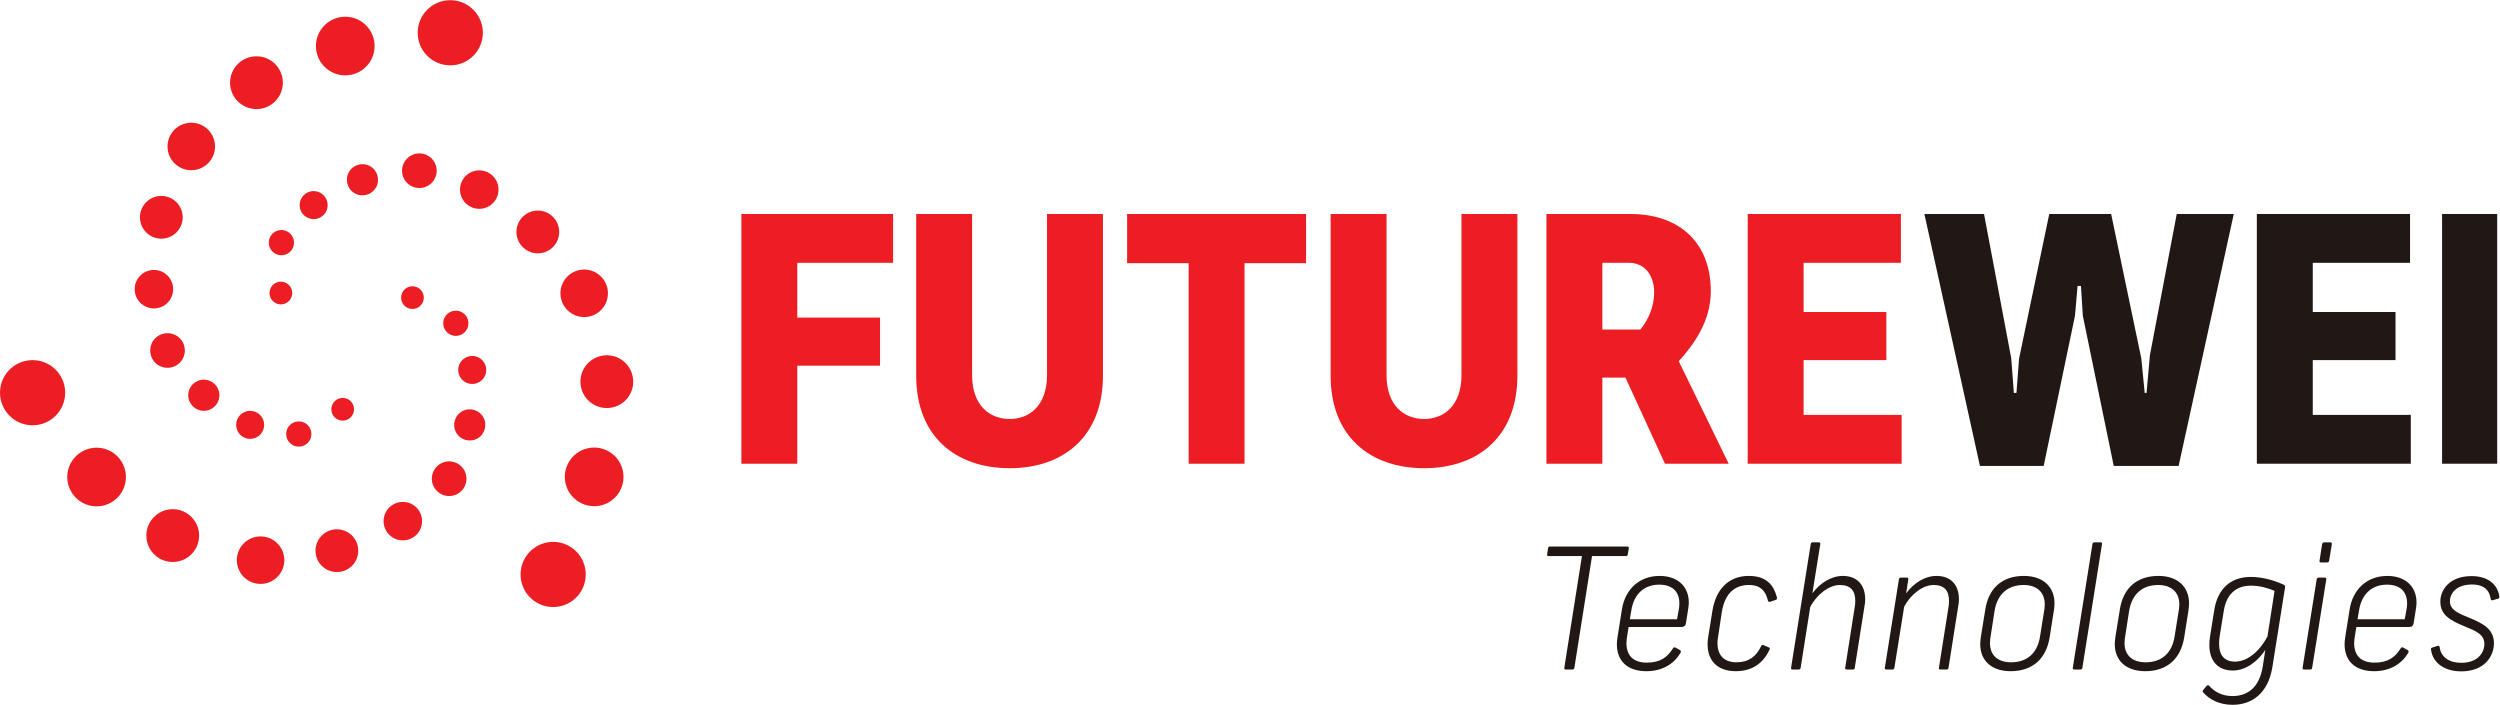 <?xml version="1.0" encoding="UTF-8" standalone="no"?>
<!-- Created with Inkscape (http://www.inkscape.org/) -->

<svg
   version="1.1"
   id="svg3939"
   xml:space="preserve"
   width="1905.947"
   height="537.333"
   viewBox="0 0 1905.947 537.333"
   sodipodi:docname="Futurewei_Logo_EPS_rgb.svg"
   inkscape:version="1.1.1 (3bf5ae0d25, 2021-09-20)"
   xmlns:inkscape="http://www.inkscape.org/namespaces/inkscape"
   xmlns:sodipodi="http://sodipodi.sourceforge.net/DTD/sodipodi-0.dtd"
   xmlns="http://www.w3.org/2000/svg"
   xmlns:svg="http://www.w3.org/2000/svg"><defs
     id="defs3943" /><sodipodi:namedview
     id="namedview3941"
     pagecolor="#ffffff"
     bordercolor="#666666"
     borderopacity="1.0"
     inkscape:pageshadow="2"
     inkscape:pageopacity="0.0"
     inkscape:pagecheckerboard="0"
     showgrid="false"
     inkscape:zoom="0.59445525"
     inkscape:cx="952.97333"
     inkscape:cy="268.31288"
     inkscape:window-width="1920"
     inkscape:window-height="1001"
     inkscape:window-x="-7"
     inkscape:window-y="-7"
     inkscape:window-maximized="1"
     inkscape:current-layer="g3945" /><g
     id="g3945"
     inkscape:groupmode="layer"
     inkscape:label="ink_ext_XXXXXX"
     transform="matrix(1.333,0,0,-1.333,0,537.333)"><g
       id="g3947"
       transform="scale(0.1)"><path
         d="m 4240.17,2807.16 h 867.69 v -279.25 h -547.9 v -313.32 h 473.26 v -275.07 h -473.26 v -560.69 h -319.79 v 1428.33"
         style="fill:#ed1d24;fill-opacity:1;fill-rule:nonzero;stroke:none"
         id="path3949" /><path
         d="m 5239.92,1881.96 v 925.2 h 319.79 v -920.92 c 0,-176.97 102.32,-251.56 215.31,-251.56 110.84,0 213.17,74.59 213.17,251.56 v 920.92 h 319.79 v -925.2 c 0,-345.38 -223.88,-528.73 -532.96,-528.73 -311.27,0 -535.1,183.35 -535.1,528.73"
         style="fill:#ed1d24;fill-opacity:1;fill-rule:nonzero;stroke:none"
         id="path3951" /><path
         d="M 7117.86,2525.82 V 1378.83 h -319.79 v 1146.99 h -351.71 v 281.34 h 1023.25 v -281.34 h -351.75"
         style="fill:#ed1d24;fill-opacity:1;fill-rule:nonzero;stroke:none"
         id="path3953" /><path
         d="m 7610.23,1881.96 v 925.2 h 319.78 v -920.92 c 0,-176.97 102.39,-251.56 215.33,-251.56 110.84,0 213.22,74.59 213.22,251.56 v 920.92 h 319.78 v -925.2 c 0,-345.38 -223.87,-528.73 -533,-528.73 -311.23,0 -535.11,183.35 -535.11,528.73"
         style="fill:#ed1d24;fill-opacity:1;fill-rule:nonzero;stroke:none"
         id="path3955" /><path
         d="m 9164.25,2146.37 h 217.4 c 49.11,59.66 78.88,134.25 78.88,213.13 0,85.25 -44.72,168.41 -144.9,168.41 h -151.38 z m 437,-181.26 285.73,-586.28 h -364.6 l -225.97,492.48 h -132.16 v -492.48 h -319.78 v 1428.33 h 479.63 c 287.81,0 460.5,-170.5 460.5,-441.29 0,-174.78 -100.19,-309.13 -183.35,-400.76"
         style="fill:#ed1d24;fill-opacity:1;fill-rule:nonzero;stroke:none"
         id="path3957" /><path
         d="m 9995.53,2807.16 h 876.17 v -279.25 h -556.4 v -281.34 h 473.3 v -275.08 h -473.3 v -313.41 h 560.7 v -279.25 h -880.47 v 1428.33"
         style="fill:#ed1d24;fill-opacity:1;fill-rule:nonzero;stroke:none"
         id="path3959" /><path
         d="m 12246.9,1980.06 19.2,-196.2 h 10.6 l 19.2,215.32 153.5,807.98 h 326.2 l -315.5,-1441.08 h -371 l -176.9,859.17 -10.7,170.5 h -19.2 l -14.9,-170.5 -179.1,-859.17 h -364.5 l -317.7,1441.08 h 341.1 l 155.6,-825.01 15,-198.29 h 14.9 l 14.9,196.2 172.7,827.1 h 353.9 l 172.7,-827.1"
         style="fill:#211816;fill-opacity:1;fill-rule:nonzero;stroke:none"
         id="path3961" /><path
         d="m 12907.5,2807.16 h 876.2 v -279.25 h -556.4 v -281.34 h 473.3 v -275.08 h -473.3 v -313.41 h 560.7 v -279.25 h -880.5 v 1428.33"
         style="fill:#211816;fill-opacity:1;fill-rule:nonzero;stroke:none"
         id="path3963" /><path
         d="m 13966.9,1378.83 v 1428.33 h 315.3 V 1378.83 h -315.3"
         style="fill:#211816;fill-opacity:1;fill-rule:nonzero;stroke:none"
         id="path3965" /><path
         d="m 9315.71,894.801 -5.76,-32.672 c -0.93,-7.68 -3.83,-11.52 -10.58,-11.52 h -194.12 l -100.93,-639.16 c -0.93,-5.758 -4.77,-9.597 -11.51,-9.597 h -37.5 c -6.74,0 -9.59,3.839 -8.66,9.597 l 100.92,639.16 H 8856.3 c -6.69,0 -9.59,2.852 -7.67,10.532 l 4.82,32.679 c 0.94,7.719 3.84,11.559 11.51,11.559 h 442.14 c 6.69,0 9.59,-3.84 8.61,-10.578"
         style="fill:#211816;fill-opacity:1;fill-rule:nonzero;stroke:none"
         id="path3967" /><path
         d="m 9604.9,578.59 c 0,71.148 -42.32,108.609 -115.35,108.609 -82.66,0 -144.18,-49.961 -159.53,-147.051 l -8.66,-50.918 h 270.05 l 8.66,48.02 c 2.91,14.422 4.83,28.84 4.83,41.34 z m 53.83,6.742 c 0,-16.344 -2.91,-34.594 -5.81,-51.91 l -10.57,-66.281 c -1.93,-14.43 -10.54,-22.153 -26.87,-22.153 h -300.86 l -8.61,-52.847 c -1.91,-13.43 -3.89,-26.922 -3.89,-39.422 0,-74 42.32,-111.449 116.33,-111.449 78.78,0 119.18,32.671 148.95,80.699 4.82,7.73 10.58,8.66 16.33,4.82 l 24.02,-13.43 c 7.73,-4.828 6.75,-10.578 2.91,-17.328 -36.52,-61.5 -102.85,-103.769 -194.13,-103.769 -110.52,0 -169.17,59.59 -169.17,154.707 0,13.492 1.91,26.91 3.84,41.332 l 24.99,157.621 c 18.26,114.348 99.01,191.269 215.28,191.269 103.78,0 167.26,-60.582 167.26,-151.859"
         style="fill:#211816;fill-opacity:1;fill-rule:nonzero;stroke:none"
         id="path3969" /><path
         d="m 10162.1,617.07 c 2.9,-11.558 0,-15.398 -6.7,-17.32 l -31.7,-10.578 c -6.8,-1.922 -10.6,0.976 -12.5,6.75 -12.5,52.84 -40.4,89.348 -108.6,89.348 -81.7,0 -137.45,-49.008 -154.77,-152.79 l -21.12,-140.339 c -2.9,-14.422 -3.88,-26.922 -3.88,-38.43 0,-74.012 40.4,-110.52 108.65,-110.52 69.22,0 112.42,32.68 140.32,91.278 3.8,7.73 7.6,9.652 14.4,6.742 l 29.8,-12.5 c 7.7,-2.852 7.7,-8.66 3.8,-14.422 -34.5,-74.008 -96.1,-122.027 -192.21,-122.027 -103.78,0 -161.45,58.609 -161.45,154.707 0,13.492 0.98,27.902 3.83,42.312 l 24.08,149.899 c 19.19,119.179 91.28,198.011 207.55,198.011 102.8,0 142.3,-53.832 160.5,-120.121"
         style="fill:#211816;fill-opacity:1;fill-rule:nonzero;stroke:none"
         id="path3971" /><path
         d="m 10667.5,604.57 c 0,-12.488 -1,-26.922 -3.9,-40.398 l -55.7,-352.723 c -1,-6.699 -4.8,-9.597 -11.5,-9.597 h -33.7 c -7.7,0 -11.5,3.839 -9.6,9.597 l 53.8,342.141 c 2.9,14.422 3.9,28.84 3.9,41.34 0,57.672 -26.9,90.34 -88.4,90.34 -59.6,0 -130.7,-51.86 -169.2,-125.872 l -54.8,-347.949 c -0.9,-5.758 -4.8,-9.597 -11.5,-9.597 h -34.6 c -6.7,0 -9.6,3.839 -8.7,9.597 l 112.5,708.34 c 1,5.762 4.8,9.602 11.5,9.602 h 34.6 c 6.7,0 9.6,-3.84 8.7,-9.602 l -45.2,-281.609 c 42.3,55.75 104.7,99.011 173.9,99.011 83.7,0 127.9,-53.832 127.9,-132.621"
         style="fill:#211816;fill-opacity:1;fill-rule:nonzero;stroke:none"
         id="path3973" /><path
         d="m 11203.6,604.57 c 0,-12.488 -0.9,-26.922 -3.9,-40.398 L 11144,211.449 c -0.9,-6.699 -4.8,-9.597 -11.5,-9.597 h -33.7 c -7.7,0 -11.5,3.839 -9.6,9.597 l 53.9,342.141 c 2.8,14.422 3.8,28.84 3.8,41.34 0,57.672 -26.9,90.34 -88.4,90.34 -59.6,0 -129.8,-50.93 -168.2,-124.938 l -55.8,-348.883 c -0.9,-6.699 -4.8,-9.597 -11.5,-9.597 h -33.7 c -7.6,0 -10.5,3.839 -9.5,9.597 l 80.7,506.5 c 0.9,5.75 4.8,9.653 11.5,9.653 h 33.6 c 6.8,0 9.7,-3.903 8.7,-9.653 l -12.5,-80.711 c 41.3,56.692 104.8,99.953 173.9,99.953 83.7,0 127.9,-53.832 127.9,-132.621"
         style="fill:#211816;fill-opacity:1;fill-rule:nonzero;stroke:none"
         id="path3975" /><path
         d="m 11407.1,535.34 -22,-143.199 c -2,-11.52 -3.9,-24.012 -3.9,-38.43 0,-72.09 46.1,-110.52 121.1,-110.52 86.5,0 149.9,48.028 165.3,148.02 l 22.1,138.371 c 2.9,14.406 4.8,30.75 4.8,44.238 0,72.039 -47.1,111.45 -121.1,111.45 -87.4,0 -149.9,-49.008 -166.3,-149.93 z m 343.2,45.172 c 0,-14.422 -1.9,-30.762 -3.9,-43.262 l -24,-151.852 c -19.2,-121.046 -97.1,-193.136 -223,-193.136 -110.5,0 -173.9,61.508 -173.9,154.707 0,14.41 1.9,28.832 3.8,43.25 l 25,153.769 c 18.3,121.114 95.2,193.203 221,193.203 110.6,0 175,-63.429 175,-156.679"
         style="fill:#211816;fill-opacity:1;fill-rule:nonzero;stroke:none"
         id="path3977" /><path
         d="m 12022,919.789 -112.4,-708.34 c -0.9,-5.758 -4.8,-9.597 -11.5,-9.597 h -34.6 c -6.7,0 -9.7,3.839 -8.7,9.597 l 112.5,708.34 c 1,5.762 4.8,9.602 11.5,9.602 h 34.6 c 6.7,0 9.6,-3.84 8.6,-9.602"
         style="fill:#211816;fill-opacity:1;fill-rule:nonzero;stroke:none"
         id="path3979" /><path
         d="m 12176.7,535.34 -22.1,-143.199 c -1.9,-11.52 -3.8,-24.012 -3.8,-38.43 0,-72.09 46.1,-110.52 121.1,-110.52 86.5,0 149.9,48.028 165.3,148.02 l 22,138.371 c 3,14.406 4.9,30.75 4.9,44.238 0,72.039 -47.1,111.45 -121.1,111.45 -87.5,0 -150,-49.008 -166.3,-149.93 z m 343.1,45.172 c 0,-14.422 -1.9,-30.762 -3.8,-43.262 l -24,-151.852 c -19.3,-121.046 -97.1,-193.136 -223,-193.136 -110.6,0 -174,61.508 -174,154.707 0,14.41 1.9,28.832 3.8,43.25 l 25,153.769 c 18.3,121.114 95.2,193.203 221.1,193.203 110.5,0 174.9,-63.429 174.9,-156.679"
         style="fill:#211816;fill-opacity:1;fill-rule:nonzero;stroke:none"
         id="path3981" /><path
         d="m 13008.8,651.672 c -40.4,17.258 -85.5,29.758 -135.5,29.758 -88.4,0 -140.3,-52.852 -154.7,-143.192 l -23.1,-142.269 c -2.9,-17.258 -3.9,-31.68 -3.9,-46.098 0,-68.25 31.8,-102.84 91.4,-102.84 62.4,0 133.5,47.09 185.4,144.18 z m 59.6,17.258 -72.1,-453.641 C 12972.3,67.32 12881,0 12768.6,0 c -76,0 -132.7,30.762 -167.3,70.172 -4.8,4.828 -4.8,10.578 0,15.398 l 18.3,22.102 c 5.7,5.758 11.5,5.758 16.3,0 C 12662.8,76.91 12707,50 12766.6,50 c 85.6,0 154.7,45.172 174.9,170.109 l 14.4,94.18 c -40.3,-62.437 -108.6,-118.187 -186.4,-118.187 -85.5,0 -133.6,55.75 -133.6,146.097 0,14.422 1,30.75 3.8,48.02 l 24.1,150.922 c 18.2,117.218 89.3,190.289 208.5,190.289 68.3,0 135.6,-20.168 188.4,-44.231 8.7,-4.777 9.6,-8.621 7.7,-18.269"
         style="fill:#211816;fill-opacity:1;fill-rule:nonzero;stroke:none"
         id="path3983" /><path
         d="m 13336.4,917.879 -15.4,-93.25 c -1,-6.688 -5.8,-10.578 -12.5,-10.578 h -33.7 c -6.6,0 -10.5,3.89 -8.6,10.578 l 14.4,93.25 c 2,7.672 5.8,11.512 13.5,11.512 h 32.7 c 7.6,0 10.5,-3.84 9.6,-11.512 z m -31.7,-199.93 -80.8,-506.5 c -0.9,-5.758 -4.8,-9.597 -11.5,-9.597 h -34.6 c -6.7,0 -9.6,3.839 -8.7,9.597 l 80.7,506.5 c 1,5.75 4.9,9.653 11.6,9.653 h 34.6 c 6.7,0 9.6,-3.903 8.7,-9.653"
         style="fill:#211816;fill-opacity:1;fill-rule:nonzero;stroke:none"
         id="path3985" /><path
         d="m 13766.9,578.59 c 0,71.148 -42.3,108.609 -115.4,108.609 -82.6,0 -144.2,-49.961 -159.5,-147.051 l -8.7,-50.918 h 270.1 l 8.6,48.02 c 3,14.422 4.9,28.84 4.9,41.34 z m 53.8,6.742 c 0,-16.344 -2.9,-34.594 -5.8,-51.91 l -10.5,-66.281 c -2,-14.43 -10.6,-22.153 -26.9,-22.153 h -300.9 l -8.6,-52.847 c -2,-13.43 -3.9,-26.922 -3.9,-39.422 0,-74 42.3,-111.449 116.3,-111.449 78.8,0 119.2,32.671 149,80.699 4.8,7.73 10.6,8.66 16.3,4.82 l 24,-13.43 c 7.8,-4.828 6.8,-10.578 2.9,-17.328 -36.5,-61.5 -102.8,-103.769 -194.1,-103.769 -110.5,0 -169.2,59.59 -169.2,154.707 0,13.492 1.9,26.91 3.9,41.332 l 25,157.621 c 18.2,114.348 99,191.269 215.3,191.269 103.7,0 167.2,-60.582 167.2,-151.859"
         style="fill:#211816;fill-opacity:1;fill-rule:nonzero;stroke:none"
         id="path3987" /><path
         d="m 14294.3,620.91 c 1,-8.672 0,-12.5 -9.6,-14.422 l -25,-7.718 c -8.6,-2.848 -12.5,0 -14.4,5.8 -8.7,57.629 -46.1,83.602 -105.7,83.602 -97.1,0 -127.9,-55.75 -127.9,-96.09 0,-49.023 48.1,-69.242 112.5,-95.184 77.9,-31.687 139.4,-65.339 139.4,-144.179 0,-74 -52.9,-161.438 -187.5,-161.438 -95.1,0 -161.4,48.071 -172,121.09 -1.9,9.598 0,13.488 7.7,15.41 l 26.9,8.598 c 8.7,2.91 12.5,0.992 14.4,-6.68 6.8,-56.738 54.8,-89.418 123,-89.418 97.1,0 132.6,59.59 132.6,107.68 0,54.758 -47,74 -118.1,102.84 -77.9,32.668 -133.7,63.429 -133.7,139.347 0,66.282 51,146.051 179.8,146.051 89.4,0 147,-45.168 157.6,-115.289"
         style="fill:#211816;fill-opacity:1;fill-rule:nonzero;stroke:none"
         id="path3989" /><path
         d="m 3256.84,906.91 c 89.14,-51.449 119.68,-165.441 68.22,-254.57 -51.47,-89.129 -165.44,-119.68 -254.58,-68.211 -89.13,51.461 -119.68,165.441 -68.21,254.57 51.46,89.141 165.44,119.68 254.57,68.211"
         style="fill:#ed1d24;fill-opacity:1;fill-rule:nonzero;stroke:none"
         id="path3991" /><path
         d="m 3482.04,1448.86 c 80.22,-46.31 107.71,-148.89 61.39,-229.12 -46.32,-80.21 -148.89,-107.7 -229.12,-61.38 -80.22,46.32 -107.7,148.89 -61.39,229.12 46.32,80.21 148.9,107.7 229.12,61.38"
         style="fill:#ed1d24;fill-opacity:1;fill-rule:nonzero;stroke:none"
         id="path3993" /><path
         d="m 3546.07,1978.96 c 72.2,-41.68 96.94,-134 55.25,-206.2 -41.68,-72.2 -134,-96.93 -206.2,-55.25 -72.2,41.69 -96.94,134 -55.25,206.21 41.68,72.2 134,96.93 206.2,55.24"
         style="fill:#ed1d24;fill-opacity:1;fill-rule:nonzero;stroke:none"
         id="path3995" /><path
         d="m 3409.04,2471.17 c 64.97,-37.52 87.24,-120.6 49.72,-185.58 -37.52,-64.98 -120.6,-87.24 -185.58,-49.73 -64.98,37.52 -87.24,120.61 -49.73,185.59 37.52,64.97 120.61,87.24 185.59,49.72"
         style="fill:#ed1d24;fill-opacity:1;fill-rule:nonzero;stroke:none"
         id="path3997" /><path
         d="m 3137.08,2810.31 c 58.48,-33.77 78.52,-108.55 44.76,-167.03 -33.77,-58.48 -108.55,-78.52 -167.03,-44.76 -58.48,33.77 -78.52,108.55 -44.76,167.03 33.77,58.48 108.55,78.52 167.03,44.76"
         style="fill:#ed1d24;fill-opacity:1;fill-rule:nonzero;stroke:none"
         id="path3999" /><path
         d="m 2796.08,3041.94 c 52.63,-30.39 70.66,-97.69 40.28,-150.33 -30.39,-52.63 -97.69,-70.67 -150.33,-40.28 -52.63,30.39 -70.66,97.69 -40.28,150.33 30.39,52.63 97.69,70.66 150.33,40.28"
         style="fill:#ed1d24;fill-opacity:1;fill-rule:nonzero;stroke:none"
         id="path4001" /><path
         d="m 2448,3140.39 c 47.37,-27.35 63.6,-87.92 36.25,-135.29 -27.35,-47.37 -87.92,-63.6 -135.29,-36.25 -47.37,27.35 -63.6,87.92 -36.26,135.29 27.36,47.37 87.93,63.6 135.3,36.25"
         style="fill:#ed1d24;fill-opacity:1;fill-rule:nonzero;stroke:none"
         id="path4003" /><path
         d="m 2117.6,3080.02 c 42.63,-24.62 57.24,-79.13 32.62,-121.77 -24.61,-42.63 -79.13,-57.24 -121.76,-32.62 -42.64,24.61 -57.24,79.13 -32.63,121.76 24.62,42.63 79.13,57.24 121.77,32.63"
         style="fill:#ed1d24;fill-opacity:1;fill-rule:nonzero;stroke:none"
         id="path4005" /><path
         d="m 1833.95,2927.44 c 38.37,-22.15 51.52,-71.21 29.36,-109.58 -22.15,-38.37 -71.21,-51.51 -109.58,-29.37 -38.37,22.16 -51.52,71.22 -29.37,109.59 22.16,38.37 71.22,51.52 109.59,29.36"
         style="fill:#ed1d24;fill-opacity:1;fill-rule:nonzero;stroke:none"
         id="path4007" /><path
         d="m 1645.5,2705.84 c 34.53,-19.94 46.36,-64.09 26.43,-98.63 -19.94,-34.53 -64.1,-46.36 -98.63,-26.43 -34.53,19.94 -46.36,64.1 -26.43,98.63 19.94,34.53 64.1,46.37 98.63,26.43"
         style="fill:#ed1d24;fill-opacity:1;fill-rule:nonzero;stroke:none"
         id="path4009" /><path
         d="m 1638.87,2411.39 c 31.08,-17.95 41.72,-57.69 23.78,-88.77 -17.94,-31.07 -57.69,-41.72 -88.76,-23.78 -31.08,17.94 -41.73,57.69 -23.79,88.77 17.95,31.07 57.69,41.72 88.77,23.78"
         style="fill:#ed1d24;fill-opacity:1;fill-rule:nonzero;stroke:none"
         id="path4011" /><path
         d="m 2388.88,3843.65 c 0,102.92 83.43,186.36 186.35,186.36 102.93,0 186.37,-83.44 186.37,-186.36 0,-102.92 -83.44,-186.36 -186.37,-186.36 -102.92,0 -186.35,83.44 -186.35,186.36"
         style="fill:#ed1d24;fill-opacity:1;fill-rule:nonzero;stroke:none"
         id="path4013" /><path
         d="m 1806.93,3767.7 c 0,92.63 75.1,167.72 167.73,167.72 92.63,0 167.73,-75.09 167.73,-167.72 0,-92.63 -75.1,-167.73 -167.73,-167.73 -92.63,0 -167.73,75.1 -167.73,167.73"
         style="fill:#ed1d24;fill-opacity:1;fill-rule:nonzero;stroke:none"
         id="path4015" /><path
         d="m 1315.84,3558.1 c 0,83.37 67.58,150.95 150.95,150.95 83.37,0 150.95,-67.58 150.95,-150.95 0,-83.37 -67.58,-150.95 -150.95,-150.95 -83.37,0 -150.95,67.58 -150.95,150.95"
         style="fill:#ed1d24;fill-opacity:1;fill-rule:nonzero;stroke:none"
         id="path4017" /><path
         d="m 958.09,3193.32 c 0,75.03 60.83,135.86 135.86,135.86 75.03,0 135.86,-60.83 135.86,-135.86 0,-75.03 -60.83,-135.86 -135.86,-135.86 -75.03,0 -135.86,60.83 -135.86,135.86"
         style="fill:#ed1d24;fill-opacity:1;fill-rule:nonzero;stroke:none"
         id="path4019" /><path
         d="m 800.371,2788.23 c 0,67.53 54.746,122.28 122.274,122.28 67.531,0 122.275,-54.75 122.275,-122.28 0,-67.52 -54.744,-122.27 -122.275,-122.27 -67.528,0 -122.274,54.75 -122.274,122.27"
         style="fill:#ed1d24;fill-opacity:1;fill-rule:nonzero;stroke:none"
         id="path4021" /><path
         d="m 770.277,2377.1 c 0,60.78 49.27,110.05 110.043,110.05 60.778,0 110.043,-49.27 110.043,-110.05 0,-60.77 -49.265,-110.04 -110.043,-110.04 -60.773,0 -110.043,49.27 -110.043,110.04"
         style="fill:#ed1d24;fill-opacity:1;fill-rule:nonzero;stroke:none"
         id="path4023" /><path
         d="m 859.051,2026.43 c 0,54.7 44.344,99.04 99.039,99.04 54.7,0 99.04,-44.34 99.04,-99.04 0,-54.69 -44.34,-99.04 -99.04,-99.04 -54.695,0 -99.039,44.35 -99.039,99.04"
         style="fill:#ed1d24;fill-opacity:1;fill-rule:nonzero;stroke:none"
         id="path4025" /><path
         d="m 1076.54,1770.49 c 0,49.22 39.9,89.13 89.13,89.13 49.23,0 89.14,-39.91 89.14,-89.13 0,-49.23 -39.91,-89.14 -89.14,-89.14 -49.23,0 -89.13,39.91 -89.13,89.14"
         style="fill:#ed1d24;fill-opacity:1;fill-rule:nonzero;stroke:none"
         id="path4027" /><path
         d="m 1350.49,1601.12 c 0,44.31 35.92,80.23 80.22,80.23 44.31,0 80.23,-35.92 80.23,-80.23 0,-44.31 -35.92,-80.22 -80.23,-80.22 -44.3,0 -80.22,35.91 -80.22,80.22"
         style="fill:#ed1d24;fill-opacity:1;fill-rule:nonzero;stroke:none"
         id="path4029" /><path
         d="m 1636.63,1548.73 c 0,39.87 32.33,72.2 72.2,72.2 39.88,0 72.2,-32.33 72.2,-72.2 0,-39.88 -32.32,-72.21 -72.2,-72.21 -39.87,0 -72.2,32.33 -72.2,72.21"
         style="fill:#ed1d24;fill-opacity:1;fill-rule:nonzero;stroke:none"
         id="path4031" /><path
         d="m 1894.95,1690.2 c 0,35.89 29.09,64.98 64.98,64.98 35.88,0 64.98,-29.09 64.98,-64.98 0,-35.89 -29.1,-64.98 -64.98,-64.98 -35.89,0 -64.98,29.09 -64.98,64.98"
         style="fill:#ed1d24;fill-opacity:1;fill-rule:nonzero;stroke:none"
         id="path4033" /><path
         d="M 279.574,1623.6 C 190.438,1572.14 76.461,1602.67 25,1691.81 c -51.465,89.13 -20.926,203.12 68.211,254.57 89.137,51.47 203.109,20.93 254.574,-68.21 51.461,-89.13 20.926,-203.1 -68.211,-254.57"
         style="fill:#ed1d24;fill-opacity:1;fill-rule:nonzero;stroke:none"
         id="path4035" /><path
         d="m 636.316,1157.6 c -80.218,-46.31 -182.8,-18.83 -229.117,61.39 -46.316,80.23 -18.828,182.8 61.395,229.12 80.219,46.31 182.801,18.83 229.117,-61.39 46.316,-80.23 18.824,-182.81 -61.395,-229.12"
         style="fill:#ed1d24;fill-opacity:1;fill-rule:nonzero;stroke:none"
         id="path4037" /><path
         d="m 1063.38,837.102 c -72.2,-41.692 -164.521,-16.961 -206.204,55.25 -41.684,72.199 -16.946,164.518 55.254,206.198 72.199,41.69 164.52,16.95 206.21,-55.25 41.68,-72.198 16.94,-164.519 -55.26,-206.198"
         style="fill:#ed1d24;fill-opacity:1;fill-rule:nonzero;stroke:none"
         id="path4039" /><path
         d="m 1558.16,709.672 c -64.98,-37.512 -148.06,-15.262 -185.58,49.719 -37.52,64.98 -15.25,148.078 49.72,185.589 64.98,37.52 148.07,15.25 185.59,-49.73 37.52,-64.98 15.25,-148.059 -49.73,-185.578"
         style="fill:#ed1d24;fill-opacity:1;fill-rule:nonzero;stroke:none"
         id="path4041" /><path
         d="m 1987.84,775.621 c -58.49,-33.762 -133.26,-13.73 -167.03,44.758 -33.76,58.48 -13.73,133.262 44.76,167.019 58.48,33.772 133.26,13.732 167.02,-44.757 33.77,-58.469 13.73,-133.262 -44.75,-167.02"
         style="fill:#ed1d24;fill-opacity:1;fill-rule:nonzero;stroke:none"
         id="path4043" /><path
         d="M 2358.94,955.121 C 2306.3,924.73 2239,942.77 2208.61,995.41 c -30.38,52.62 -12.35,119.93 40.28,150.32 52.64,30.39 119.94,12.35 150.33,-40.28 30.38,-52.63 12.35,-119.93 -40.28,-150.329"
         style="fill:#ed1d24;fill-opacity:1;fill-rule:nonzero;stroke:none"
         id="path4045" /><path
         d="m 2618.24,1207.34 c -47.37,-27.34 -107.94,-11.11 -135.29,36.25 -27.35,47.37 -11.12,107.95 36.25,135.29 47.37,27.36 107.94,11.13 135.29,-36.25 27.35,-47.37 11.12,-107.93 -36.25,-135.29"
         style="fill:#ed1d24;fill-opacity:1;fill-rule:nonzero;stroke:none"
         id="path4047" /><path
         d="m 2731.16,1523.67 c -42.64,-24.62 -97.15,-10.01 -121.77,32.63 -24.61,42.62 -10,97.14 32.63,121.75 42.63,24.61 97.15,10.01 121.76,-32.62 24.62,-42.64 10.01,-97.15 -32.62,-121.76"
         style="fill:#ed1d24;fill-opacity:1;fill-rule:nonzero;stroke:none"
         id="path4049" /><path
         d="m 2740.85,1845.59 c -38.37,-22.15 -87.43,-9 -109.59,29.37 -22.15,38.37 -9.01,87.43 29.37,109.59 38.37,22.15 87.43,9 109.58,-29.37 22.16,-38.37 9.01,-87.43 -29.36,-109.59"
         style="fill:#ed1d24;fill-opacity:1;fill-rule:nonzero;stroke:none"
         id="path4051" /><path
         d="m 2643.16,2119.6 c -34.53,-19.93 -78.69,-8.1 -98.63,26.43 -19.94,34.53 -8.11,78.69 26.43,98.63 34.53,19.93 78.69,8.1 98.62,-26.43 19.94,-34.54 8.11,-78.69 -26.42,-98.63"
         style="fill:#ed1d24;fill-opacity:1;fill-rule:nonzero;stroke:none"
         id="path4053" /><path
         d="m 2391.47,2272.57 c -31.08,-17.94 -70.82,-7.29 -88.76,23.79 -17.95,31.07 -7.3,70.82 23.78,88.76 31.08,17.94 70.82,7.29 88.77,-23.78 17.94,-31.08 7.29,-70.82 -23.79,-88.77"
         style="fill:#ed1d24;fill-opacity:1;fill-rule:nonzero;stroke:none"
         id="path4055" /></g></g></svg>
